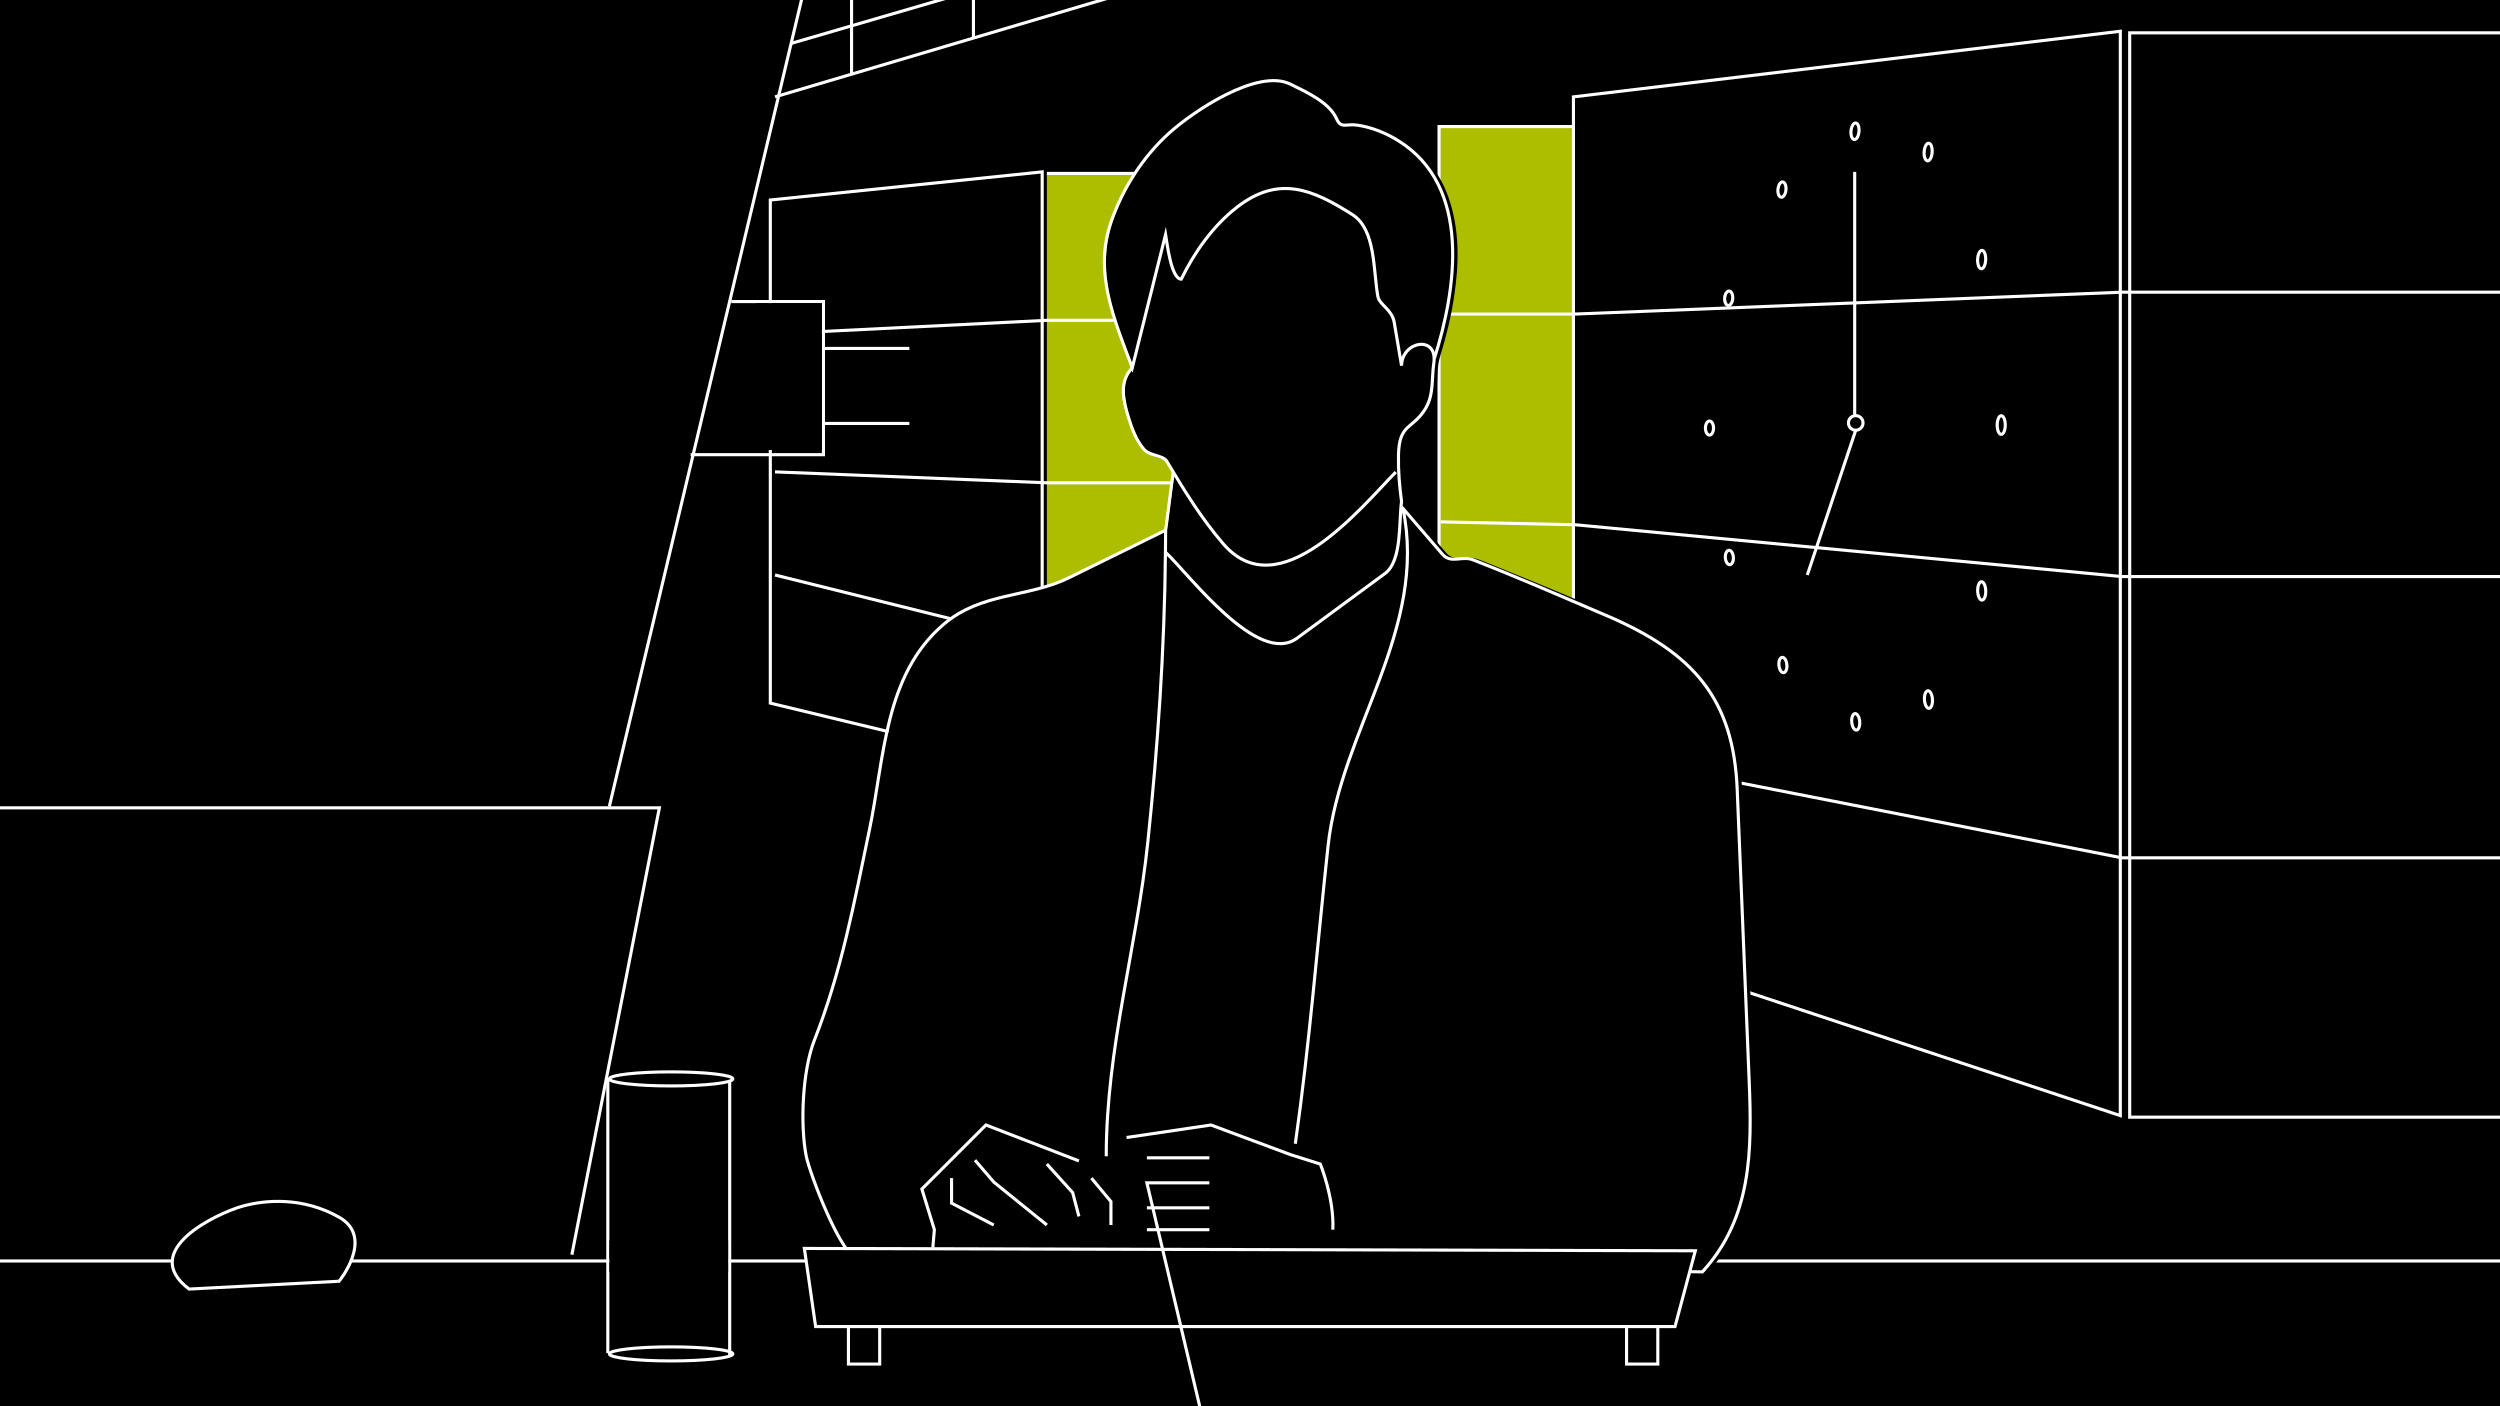 <svg xmlns="http://www.w3.org/2000/svg" width="800" height="450" viewBox="0 0 800 450"><path d="M0 0h800v450h-800z"/><g stroke="#fff" stroke-miterlimit="10"><path fill="#ADBD00" d="M503.75 280.583l-43.25-.583v-239.5h43.5"/><path d="M681.5 10.5h159v347h-159zm-690.5 248h220l-28 143m12-143.5l66-277M503.5 299v-268l175-21v347zm323.5-205.5h-148l-175 7h-43m366 84h-148l-175-16.584-43-.92m366 107.504h-148l-175-34.334" fill="none"/><path d="M333.5 55v191l-87-21v-161z" fill="none"/><path fill="#ADBD00" d="M335 55.5h41l3.5 191h-44.5"/><path d="M377 102.5h-42l-87 4.332m129 47.668h-42l-87-3.5m0 33l87 21.666" fill="none"/></g><path d="M-9 403.5h836m-573.838-389.604l112.838-32.896m-118 50l158.5-47" stroke="#fff" stroke-miterlimit="10" fill="none"/><g stroke="#fff" stroke-miterlimit="10" fill="none"><path d="M234 96.5h29.5v49h-42.5m70-34h-27m0 24h27m-18.5-111.5v-40m39 28v-31"/><path d="M635.062 191.299c-.505 1.08-1.323.965-1.828-.251-.505-1.215-.505-3.07 0-4.149.504-1.083 1.323-.982 1.828.233.505 1.216.505 3.083 0 4.167zm6.581-54.521c-.186 1.602-.895 2.552-1.585 2.126-.69-.426-1.101-2.058-.916-3.648.185-1.592.895-2.55 1.585-2.135.691.416 1.101 2.054.916 3.657zm-6.262-54.669c.185 1.547-.224 3.225-.916 3.747-.692.52-1.402-.307-1.588-1.842-.185-1.534.224-3.206.916-3.736.692-.531 1.403.287 1.588 1.831zm-17.464-35.679c.507.967.508 2.75.002 3.977-.506 1.225-1.328 1.428-1.834.461-.507-.963-.509-2.732-.002-3.957.506-1.227 1.327-1.444 1.834-.481zm-23.987-7.058c.692.167 1.105 1.485.921 2.943s-.895 2.493-1.587 2.317c-.692-.174-1.105-1.485-.921-2.934.183-1.448.894-2.49 1.587-2.326zm-24.047 19.038c.691-.531 1.404.053 1.592 1.309.188 1.258-.221 2.703-.912 3.224-.691.52-1.404-.071-1.592-1.319-.187-1.247.221-2.683.912-3.214zm-17.622 35.546c.504-.977 1.324-1.11 1.833-.291.509.823.512 2.287.008 3.264-.503.974-1.324 1.093-1.833.27-.508-.82-.512-2.269-.008-3.243zm-6.477 42.456c.182-1.199.889-1.923 1.581-1.614.691.311 1.104 1.544.923 2.752-.182 1.207-.889 1.924-1.581 1.603-.692-.318-1.104-1.544-.923-2.741zm6.366 42.406c-.188-1.246.218-2.45.907-2.691.689-.243 1.4.576 1.588 1.832.188 1.257-.218 2.468-.907 2.701-.689.232-1.399-.594-1.588-1.842zm17.466 35.483c-.506-1.07-.509-2.604-.007-3.434.502-.833 1.321-.646 1.827.423.506 1.072.51 2.622.007 3.454-.503.831-1.32.63-1.827-.443zm23.884 19.123c-.689-.569-1.1-2.114-.917-3.456.183-1.343.89-1.98 1.579-1.422.689.56 1.1 2.113.917 3.466-.182 1.352-.889 1.982-1.579 1.412zm23.941-6.777c-.689.232-1.397-.828-1.583-2.364-.185-1.535.223-2.972.912-3.214.688-.243 1.397.81 1.583 2.354.185 1.546-.223 2.991-.912 3.224zm17.621-35.349c-.505 1.08-1.323.964-1.828-.252-.505-1.214-.506-3.068-.001-4.147.504-1.083 1.323-.982 1.828.232.506 1.215.506 3.084.001 4.167z"/><circle cx="593.833" cy="135.334" r="2.333"/><path d="M593.5 55v78m.333 4.667l-15.5 46.333"/></g><path d="M560.466 326.553c-.967-25.033-1.938-50.066-3.07-75.094-.463-10.242-2.552-20.131-8.045-29.026-6.213-10.062-15.286-16.854-25.714-21.871-16.105-7.749-32.707-14.374-49.263-21.092-2.223-.901-4.417-1.37-6.806-.977-1.92.316-3.579-.148-4.919-1.728-3.88-4.571-7.827-9.086-11.735-13.632-.424-.493-.907-.941-.953-1.696-.325-5.395-1.177-10.756-.955-16.188.153-3.743 1.225-6.927 4.393-9.327 3.752-2.844 5.801-6.711 6.298-11.475.362-3.465.089-6.999 1.132-10.396 1.907-6.209 3.483-12.502 4.456-18.93 1.636-10.813 1.884-21.561-1.81-32.072-4.828-13.742-17.376-23.039-31.635-23.41-1.251-.032-1.922-.492-2.545-1.554-5.951-10.129-19.3-15.054-30.246-10.709-16.868 6.695-30.25 17.546-38.863 33.849-5.255 9.947-7.743 20.309-5.543 31.541 1.542 7.872 4.335 15.343 7.25 22.773.518 1.32.669 2.385-.31 3.658-1.237 1.608-1.643 3.598-1.648 5.654-.015 4.939 1.633 9.467 3.406 13.963 1.567 3.975 3.896 7.078 8.463 8.002 2.058.415 4.11 3.574 3.875 5.504-.636 5.203-1.389 10.394-2.007 15.6-.149 1.256-.777 1.81-1.843 2.326-6.659 3.229-13.383 6.345-19.892 9.855-9.538 5.145-19.624 8.492-30.226 10.598-9.192 1.826-17.241 5.898-23.564 13.088-6.959 7.911-10.829 17.287-13.171 27.361-3.637 15.641-5.472 31.624-8.942 47.311-3.916 17.708-7.656 35.45-14.243 52.407-4.335 11.158-4.924 22.69-4.044 34.399.655 8.714 4.47 16.479 7.864 24.332 1.748 4.043 3.695 8.021 6.515 11.469 1.164 1.424 2.399 2.637 4.54 2.65 7.242.047 14.483.275 21.725.387 22.564.347 45.128.674 67.692 1.004 19.65.289 39.179.58 58.83.854 19.736.275 40.087.531 59.087.795v.209c4 0 8.28-.046 12.358.008 14.905.197 29.876.266 44.772.759 3.821.126 6.104-1.108 8.297-4.038 8.335-11.138 11.391-23.915 11.968-37.452.566-13.242-.419-26.464-.929-39.689z" fill-rule="evenodd" clip-rule="evenodd"/><path d="M544.75 407l-269.75-4c-5.641 0-15.987-27.852-17-33-2.022-10.277-1.175-27.545 2.583-37.08 8.704-22.088 12.778-44.123 17.669-67.538 4.788-22.917 4.717-49.258 23.587-65.491 12.206-10.5 26.969-8.486 40.342-15.065 10.272-5.053 20.545-10.107 30.818-15.161l2.432-18.613-2.431 18.614c0 2.336-.036 4.677-.058 7.016 7.767 7.349 29.634 36.72 42.138 27.524l28.086-20.656c5.56-4.089 4.413-16.5 5.333-23.049-.666-4.859-1.075-9.788-.993-14.694.176-10.515 4.493-8.223 8.628-15.025 2.745-4.515 1.943-9.652 2.681-14.57 1.356-9.052-10.184-7.182-10.316.789l-2.346-13.827c-.714-4.209-4.755-5.6-5.24-8.318-1.523-8.551-.643-21.444-8.207-26.229-12.549-7.939-23.446-12.778-36.916-2.285-7.638 5.95-13.56 14.342-17.792 22.993-3.257 0-4.61-11.983-5-14.333-3.556 14.222-7.111 28.444-10.667 42.667-4.365 4.598-2.857 10.47-1.213 15.928 1.061 3.521 2.489 7.236 4.874 10.102 1.828 2.198 6.225 2.001 7.315 3.817 5.675 9.459 10.937 18.106 18.099 26.461 17.92 20.906 44.145-11.58 55.242-22.921-11.097 11.341-37.321 43.828-55.242 22.921-7.162-8.355-12.424-17.002-18.099-26.461-1.09-1.816-5.487-1.62-7.315-3.817-2.384-2.866-3.813-6.581-4.874-10.102-1.644-5.458-3.151-11.33 1.213-15.928-5.825-15.563-12.472-30.674-6.706-46.887 3.803-10.692 10.059-20.553 18.495-28.188 7.644-6.918 28.319-20.855 38.811-15.662 4.859 2.405 12.374 5.722 14.734 11.004 1.511 3.382 2.883 1.559 6.708 2.115 4.59.667 9.103 2.505 13.027 4.937 23.655 14.655 18.688 47.472 11.561 69.848 7.127-22.376 12.095-55.193-11.561-69.848-3.924-2.431-8.437-4.27-13.027-4.937-3.825-.556-5.197 1.267-6.708-2.115-2.36-5.282-9.875-8.599-14.734-11.004-10.492-5.193-31.167 8.744-38.811 15.662-8.436 7.635-14.692 17.495-18.495 28.188-5.766 16.213.881 31.324 6.706 46.887 3.558-14.225 7.113-28.447 10.669-42.669.39 2.35 1.743 14.333 5 14.333 4.232-8.651 10.155-17.043 17.792-22.993 13.469-10.493 24.367-5.655 36.916 2.285 7.564 4.786 6.684 17.678 8.207 26.229.484 2.718 4.525 4.109 5.24 8.318.782 4.609 1.563 9.218 2.346 13.827.132-7.971 11.672-9.841 10.316-.789-.737 4.917.064 10.055-2.681 14.57-4.135 6.803-8.452 4.51-8.628 15.025-.082 4.907.327 9.835.993 14.694-.921 6.549.226 18.96-5.333 23.049l-28.086 20.656c-12.503 9.196-34.371-20.175-42.138-27.524-.288 30.923-2.424 62.039-5.637 92.763-3.564 34.063-13.307 65.847-13.307 100.557 0-34.71 9.743-66.494 13.305-100.556 3.213-30.724 5.349-61.84 5.637-92.763l-.192-.182.192.182c.021-2.339.058-4.679.058-7.016-10.272 5.054-20.545 10.107-30.818 15.161-13.373 6.579-28.136 4.565-40.342 15.065-18.87 16.233-18.799 42.573-23.587 65.491-4.892 23.415-8.965 45.45-17.669 67.538-3.758 9.535-4.605 26.803-2.583 37.08 1.013 5.148 11.359 33 17 33l269.749 4c15.891-17.283 15.898-38.861 14.986-61.084l-3.834-93.37c-1.181-28.756-13.825-43.612-41.766-55.548-14.198-6.065-28.379-12.245-42.767-17.854-3.637-1.418-7.028 1.413-9.83-1.837-4.195-4.866-8.39-9.731-12.584-14.597 8.017 38.773-19.94 70.863-23.971 107.945-3.451 31.74-5.968 63.741-10.483 95.346 4.515-31.605 7.033-63.606 10.483-95.346 4.031-37.082 31.988-69.172 23.971-107.945 4.195 4.866 8.39 9.731 12.584 14.597 2.802 3.25 6.193.419 9.83 1.837 14.388 5.609 28.568 11.789 42.767 17.854 27.941 11.936 40.585 26.792 41.766 55.548l3.834 93.37c.912 22.223.905 43.801-14.986 61.084z" stroke="#fff" stroke-miterlimit="10" fill="none"/><g stroke="#fff" stroke-miterlimit="10"><ellipse cx="214.75" cy="345.25" rx="19.75" ry="2.25" fill="none"/><path d="M60.5 412.5l48-2.5s11.5-14 0-20.5-23.492-5.612-31-3.5c-7.577 2.132-33.5 14-17 26.5zm134 20.5v-88"/><ellipse cx="214.75" cy="433.25" rx="19.75" ry="2.25" fill="none"/><path d="M233.5 434v-88"/></g><path stroke="#fff" stroke-miterlimit="10" d="M261 424.5l-3.601-25 285.101.75-6.5 24.25zm10.5 0h10v12h-10zm249 0h10v12h-10z"/><path d="M195 397h38v10h-38zM242 97h21v47h-21z"/><path d="M360.5 364l27-4 25.5 9.5 9.5 3s4.5 11 4 21m-128 5.75l.5-5.75-4-13 20.5-20.5 29.75 11.5m-33.25-.25l6 7 17 13.75m0-19.5l8.25 9.125 2 7.625m-40.75-12.25v8l13.5 7m31.25-15l6.25 7.5v7.5m11.5-5.5h20m-20-16h20m21.494 183.5-41.494-175.5h20m-20 15h20" stroke="#fff" stroke-miterlimit="10" fill="none"/></svg>